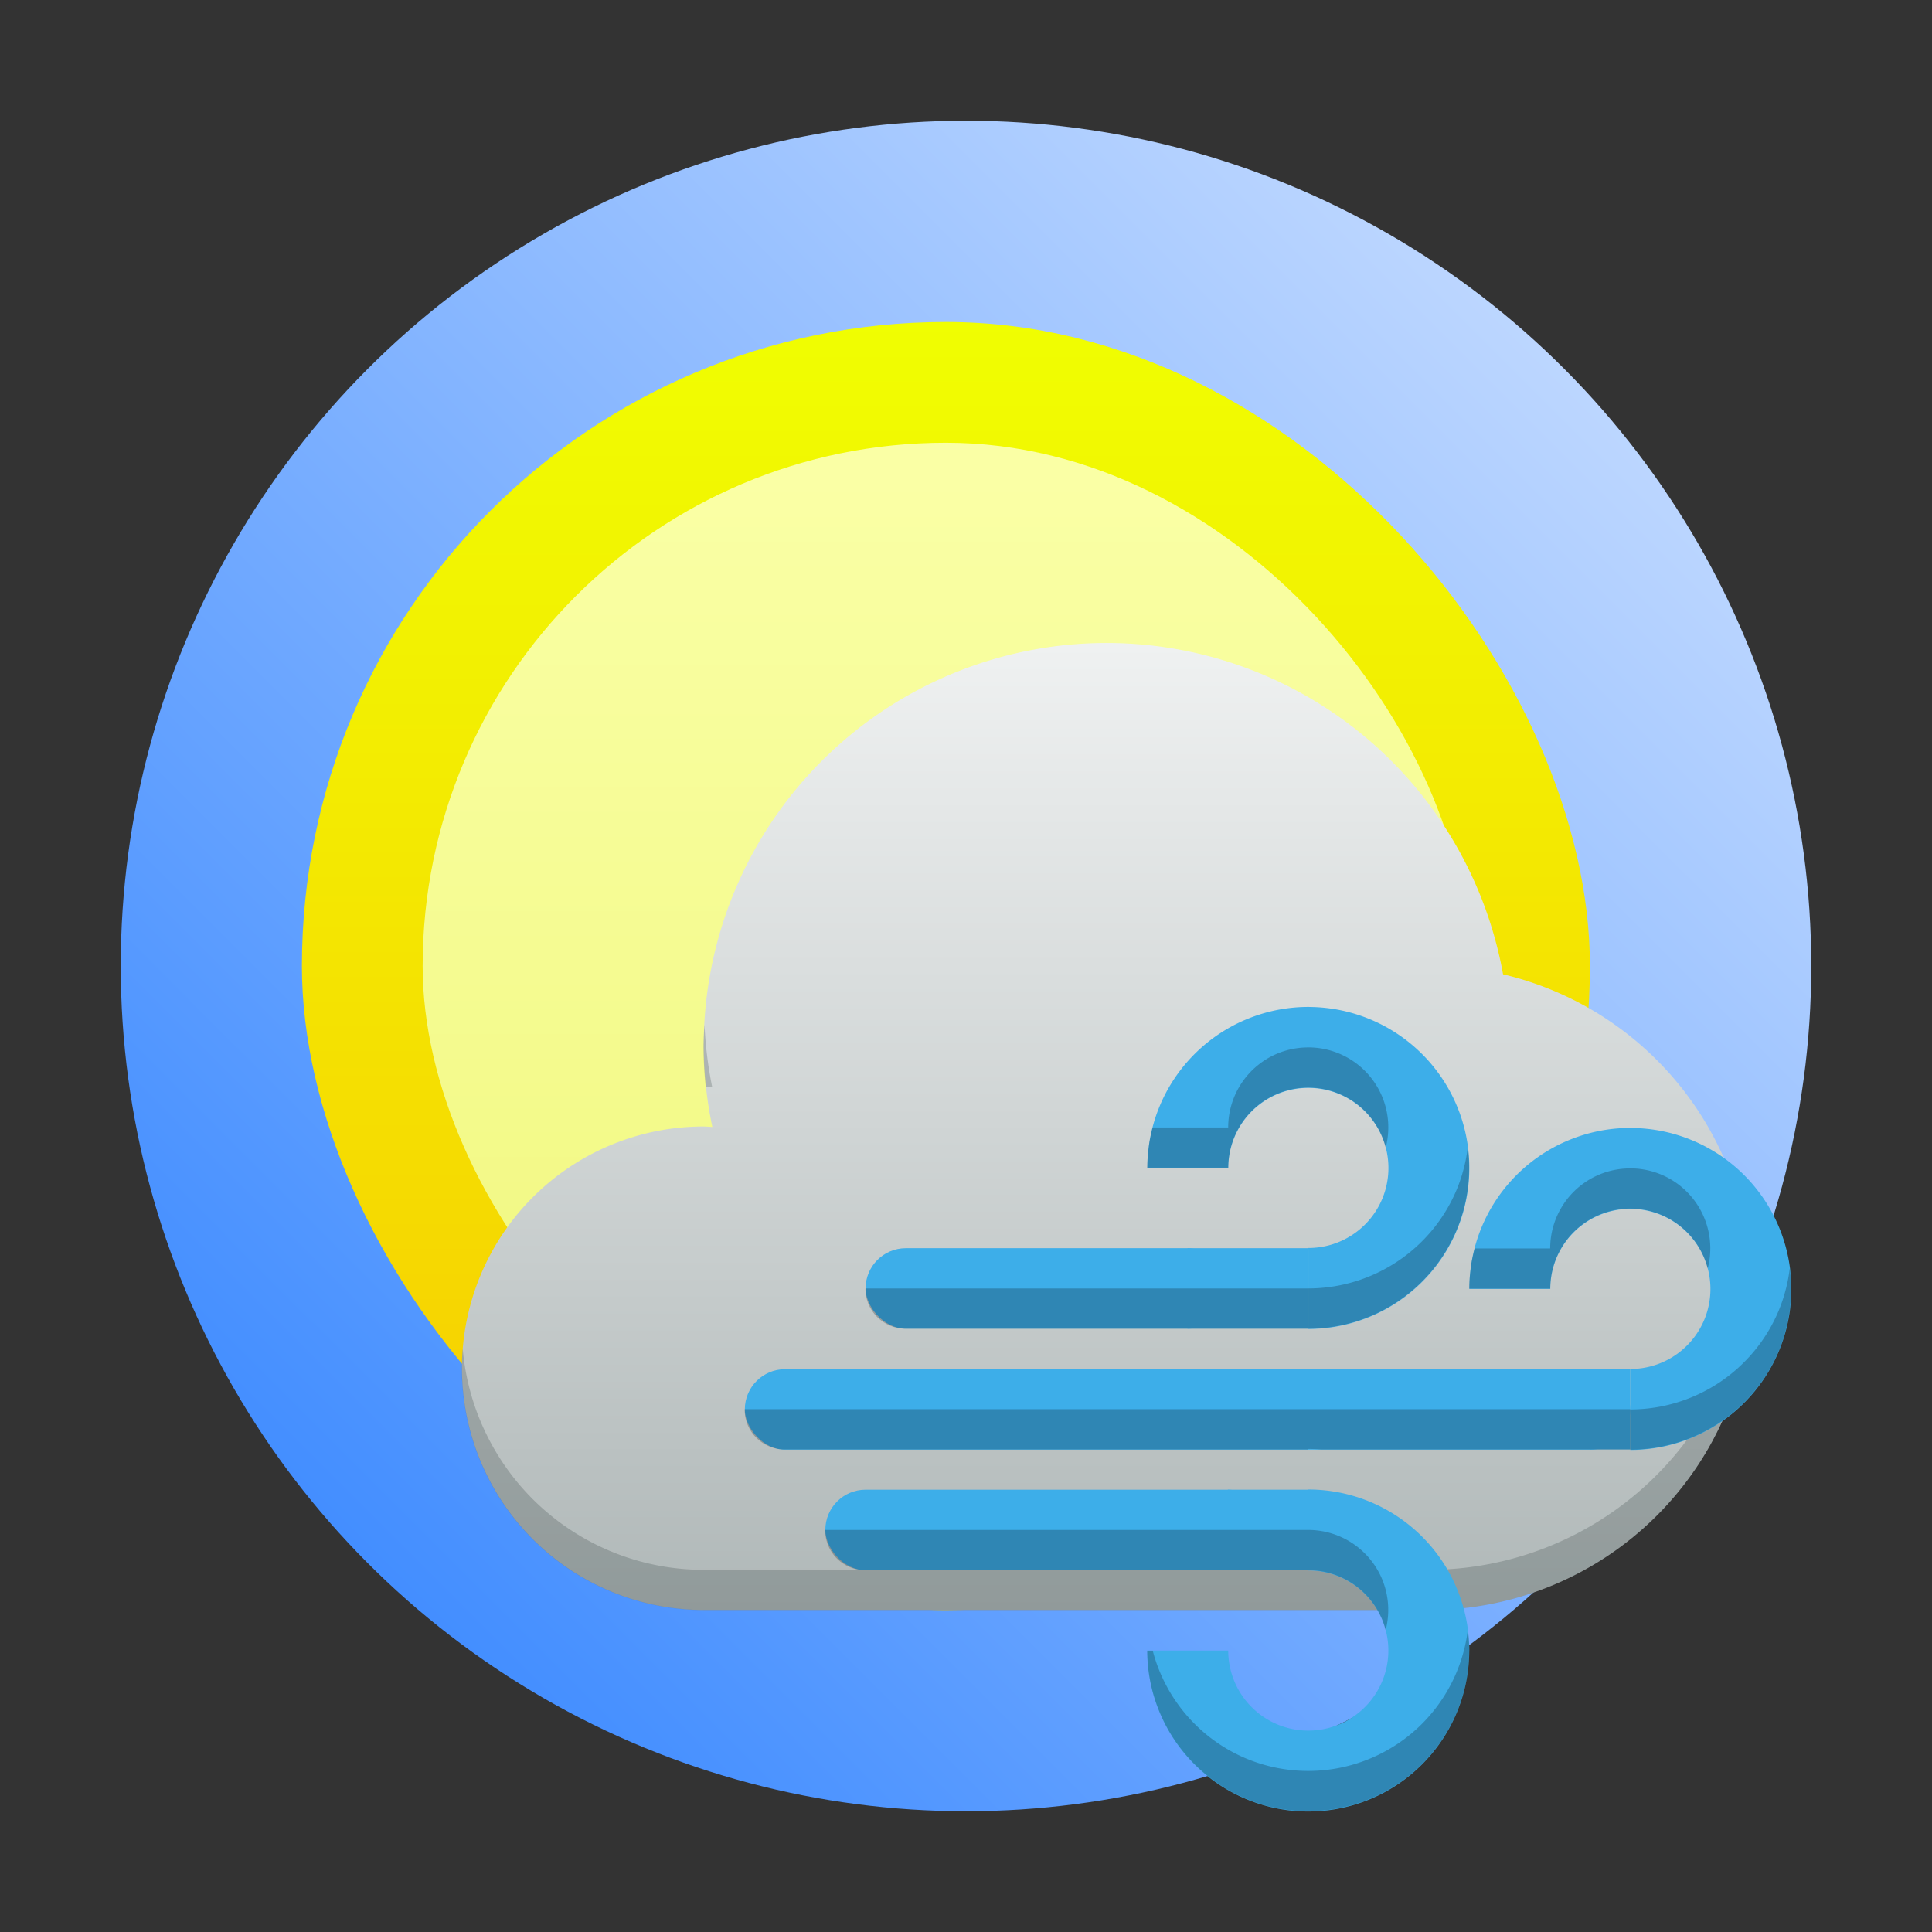 <?xml version="1.0" encoding="UTF-8" standalone="no"?>
<svg
   height="48"
   viewBox="0 0 48 48"
   width="48"
   version="1.1"
   id="svg69"
   sodipodi:docname="financial-forecast.svg"
   inkscape:version="1.3.2 (091e20ef0f, 2023-11-25)"
   xmlns:inkscape="http://www.inkscape.org/namespaces/inkscape"
   xmlns:sodipodi="http://sodipodi.sourceforge.net/DTD/sodipodi-0.dtd"
   xmlns:xlink="http://www.w3.org/1999/xlink"
   xmlns="http://www.w3.org/2000/svg"
   xmlns:svg="http://www.w3.org/2000/svg">
  <rect x="0" y="0" width="48" height="48" fill="#333333" stroke="none"/>
  <defs
     id="defs73">
    <linearGradient
       inkscape:collect="always"
       id="linearGradient978">
      <stop
         style="stop-color:#2a7fff;stop-opacity:1"
         offset="0"
         id="stop974" />
      <stop
         style="stop-color:#d5e5ff;stop-opacity:1"
         offset="1"
         id="stop976" />
    </linearGradient>
    <linearGradient
       id="linearGradient875"
       x1="-123.61"
       x2="-124.83"
       y1="-218.51"
       y2="-149.55"
       gradientTransform="matrix(0.045,0,0,0.045,11.938,21.687)"
       gradientUnits="userSpaceOnUse">
      <stop
         stop-color="#d9d9d9"
         offset="0"
         id="stop5039" />
      <stop
         stop-color="#fff"
         offset="1"
         id="stop5041" />
    </linearGradient>
    <linearGradient
       id="linearGradient841"
       x1="-194.48"
       x2="-194.66"
       y1="-239.97"
       y2="-166.64"
       gradientTransform="matrix(0.045,0,0,0.045,11.938,21.687)"
       gradientUnits="userSpaceOnUse">
      <stop
         stop-color="#f35966"
         offset="0"
         id="stop5044" />
      <stop
         stop-color="#e0283f"
         offset="1"
         id="stop5046" />
    </linearGradient>
    <linearGradient
       id="linearGradient851"
       x1="-145.4"
       x2="-145.58"
       y1="-167.26"
       y2="-280.65"
       gradientTransform="matrix(0.045,0,0,0.045,11.938,21.687)"
       gradientUnits="userSpaceOnUse">
      <stop
         stop-color="#f06712"
         offset="0"
         id="stop5049" />
      <stop
         stop-color="#ffb436"
         offset="1"
         id="stop5051" />
    </linearGradient>
    <linearGradient
       id="linearGradient859"
       x1="-98.577"
       x2="-101.03"
       y1="-166.03"
       y2="-348.97"
       gradientTransform="matrix(0.045,0,0,0.045,11.938,21.687)"
       gradientUnits="userSpaceOnUse">
      <stop
         stop-color="#01bb22"
         offset="0"
         id="stop5054" />
      <stop
         stop-color="#51e784"
         offset="1"
         id="stop5056" />
    </linearGradient>
    <linearGradient
       id="linearGradient867"
       x1="-50.258"
       x2="-52.706"
       y1="-167.99"
       y2="-309.35"
       gradientTransform="matrix(0.045,0,0,0.045,11.938,21.687)"
       gradientUnits="userSpaceOnUse">
      <stop
         stop-color="#017bf5"
         offset="0"
         id="stop5059" />
      <stop
         stop-color="#52cdfb"
         offset="1"
         id="stop5061" />
    </linearGradient>
    <linearGradient
       id="linearGradient1400"
       gradientUnits="userSpaceOnUse"
       x1="34"
       x2="48"
       y1="25"
       y2="44"
       gradientTransform="matrix(0.75,0,0,0.75,-67.733,-15.384)">
      <stop
         offset="0"
         id="stop34-6" />
      <stop
         offset="1"
         stop-opacity="0"
         id="stop36-2" />
    </linearGradient>
    <linearGradient
       id="linearGradient1404"
       gradientUnits="userSpaceOnUse"
       x1="18"
       x2="36"
       y1="24"
       y2="44"
       gradientTransform="matrix(0.75,0,0,0.75,-67.733,-15.384)">
      <stop
         offset="0"
         stop-color="#3daee9"
         id="stop22-9" />
      <stop
         offset="1"
         stop-color="#2a7aaf"
         id="stop24-1" />
    </linearGradient>
    <linearGradient
       id="linearGradient1408"
       gradientUnits="userSpaceOnUse"
       x1="19"
       x2="20"
       y1="42"
       y2="48"
       gradientTransform="matrix(0.75,0,0,0.75,-67.733,-15.384)">
      <stop
         offset="0"
         stop-color="#318bba"
         id="stop27-2" />
      <stop
         offset="1"
         stop-color="#115c92"
         id="stop29-7" />
    </linearGradient>
    <linearGradient
       id="linearGradient1412"
       gradientUnits="userSpaceOnUse"
       x1="20"
       x2="20"
       y1="26"
       y2="30"
       gradientTransform="matrix(0.75,0,0,0.75,-67.733,-15.384)">
      <stop
         offset="0"
         stop-color="#194d6f"
         id="stop17-0" />
      <stop
         offset="1"
         stop-color="#0c3d61"
         id="stop19-9" />
    </linearGradient>
    <linearGradient
       id="linearGradient1416"
       gradientUnits="userSpaceOnUse"
       x1="9"
       x2="9"
       y1="32"
       y2="36"
       gradientTransform="matrix(0.75,0,0,0.75,-67.733,-15.384)">
      <stop
         offset="0"
         stop-color="#fcfcfc"
         stop-opacity=".8"
         id="stop12-3" />
      <stop
         offset="1"
         stop-color="#fcfcfc"
         stop-opacity=".45"
         id="stop14-6" />
    </linearGradient>
    <linearGradient
       inkscape:collect="always"
       xlink:href="#linearGradient978"
       id="linearGradient783"
       gradientUnits="userSpaceOnUse"
       gradientTransform="matrix(2.646,0,0,2.646,7.832,-3.121)"
       x1="-1.826"
       y1="18.188"
       x2="14.049"
       y2="2.314" />
    <linearGradient
       id="2"
       x2="0"
       y1="502.8"
       y2="582.8"
       gradientTransform="matrix(1.067,0,0,1.067,-25.905,-34.92)"
       gradientUnits="userSpaceOnUse">
      <stop
         id="stop9-1"
         stop-color="#f0ff01"
         offset="0" />
      <stop
         id="stop11"
         stop-color="#ff9701"
         offset="1" />
    </linearGradient>
    <linearGradient
       id="4"
       x2="0"
       y1="507.8"
       y2="547.8"
       gradientTransform="matrix(1.02,0,0,1.02,-6.676,-10.269)"
       gradientUnits="userSpaceOnUse">
      <stop
         id="stop15"
         stop-color="#faffa5"
         offset="0" />
      <stop
         id="stop17-9"
         stop-color="#edf573"
         offset="1" />
    </linearGradient>
    <linearGradient
       id="1"
       x2="0"
       y1="511.8"
       y2="535.8"
       gradientTransform="translate(-1,4)"
       gradientUnits="userSpaceOnUse">
      <stop
         id="stop2-4"
         stop-color="#eff1f1"
         offset="0" />
      <stop
         id="stop4-7"
         stop-color="#b0b8b8"
         offset="1" />
    </linearGradient>
  </defs>
  <sodipodi:namedview
     id="namedview71"
     pagecolor="#ffffff"
     bordercolor="#666666"
     borderopacity="1.0"
     inkscape:showpageshadow="2"
     inkscape:pageopacity="0.0"
     inkscape:pagecheckerboard="0"
     inkscape:deskcolor="#d1d1d1"
     showgrid="false"
     inkscape:zoom="4.9166667"
     inkscape:cx="86.033898"
     inkscape:cy="47.898305"
     inkscape:window-width="1920"
     inkscape:window-height="994"
     inkscape:window-x="0"
     inkscape:window-y="0"
     inkscape:window-maximized="1"
     inkscape:current-layer="svg69" />
  <linearGradient
     id="a">
    <stop
       offset="0"
       stop-opacity=".102"
       id="stop2" />
    <stop
       offset="1"
       stop-opacity=".03"
       id="stop4" />
  </linearGradient>
  <linearGradient
     id="b"
     gradientUnits="userSpaceOnUse"
     x1="30"
     x2="30"
     y1="4"
     y2="44"
     gradientTransform="matrix(1,0,0,1.231,0,-10.171)">
    <stop
       offset="0"
       stop-color="#fcfcfc"
       id="stop7" />
    <stop
       offset="1"
       stop-color="#cacaca"
       id="stop9" />
  </linearGradient>
  <linearGradient
     id="c"
     gradientUnits="userSpaceOnUse"
     x1="9"
     x2="9"
     y1="32"
     y2="36"
     gradientTransform="matrix(0.75,0,0,0.75,-67.733,-15.384)">
    <stop
       offset="0"
       stop-color="#fcfcfc"
       stop-opacity=".8"
       id="stop12" />
    <stop
       offset="1"
       stop-color="#fcfcfc"
       stop-opacity=".45"
       id="stop14" />
  </linearGradient>
  <linearGradient
     id="d"
     gradientUnits="userSpaceOnUse"
     x1="20"
     x2="20"
     y1="26"
     y2="30"
     gradientTransform="matrix(0.75,0,0,0.75,-67.733,-15.384)">
    <stop
       offset="0"
       stop-color="#194d6f"
       id="stop17" />
    <stop
       offset="1"
       stop-color="#0c3d61"
       id="stop19" />
  </linearGradient>
  <linearGradient
     id="e"
     gradientUnits="userSpaceOnUse"
     x1="18"
     x2="36"
     y1="24"
     y2="44"
     gradientTransform="matrix(0.75,0,0,0.75,-67.733,-15.384)">
    <stop
       offset="0"
       stop-color="#3daee9"
       id="stop22" />
    <stop
       offset="1"
       stop-color="#2a7aaf"
       id="stop24" />
  </linearGradient>
  <linearGradient
     id="f"
     gradientUnits="userSpaceOnUse"
     x1="19"
     x2="20"
     y1="42"
     y2="48"
     gradientTransform="matrix(0.75,0,0,0.75,-67.733,-15.384)">
    <stop
       offset="0"
       stop-color="#318bba"
       id="stop27" />
    <stop
       offset="1"
       stop-color="#115c92"
       id="stop29" />
  </linearGradient>
  <linearGradient
     id="g"
     gradientUnits="userSpaceOnUse"
     x1="16"
     x2="16"
     xlink:href="#a"
     y1="43"
     y2="4"
     gradientTransform="translate(76.275,-9.884)" />
  <linearGradient
     id="h"
     gradientUnits="userSpaceOnUse"
     x1="43"
     x2="43"
     xlink:href="#a"
     y1="43"
     y2="4"
     gradientTransform="translate(76.275,-9.884)" />
  <linearGradient
     id="i"
     gradientUnits="userSpaceOnUse"
     x1="34"
     x2="48"
     y1="25"
     y2="44"
     gradientTransform="matrix(0.75,0,0,0.75,-67.733,-15.384)">
    <stop
       offset="0"
       id="stop34" />
    <stop
       offset="1"
       stop-opacity="0"
       id="stop36" />
  </linearGradient>
  <circle
     cx="24"
     cy="24"
     r="21"
     id="circle5066-0"
     style="fill:url(#linearGradient783);fill-opacity:1;stroke-width:2.646" />
  <g
     id="g36"
     transform="translate(-385.067,-499.795)">
    <g
       id="g28"
       transform="matrix(0.75,0,0,0.75,101.14,130.95)">
      <rect
         id="rect24"
         x="388.57"
         y="502.46"
         width="42.667"
         height="42.667"
         rx="21.333"
         ry="21.333"
         fill="url(#2)"
         style="fill:url(#2)" />
      <rect
         id="rect26"
         x="392.57"
         y="506.46"
         width="34.667"
         height="34.667"
         rx="17.333"
         fill="url(#4)"
         style="fill:url(#4)" />
    </g>
    <g
       id="g34"
       color="#4d4d4d">
      <path
         id="path30"
         d="m 412.56,515.77 a 10.01,10.01 0 0 1 9.85,8.231 8.008,8.008 0 0 1 6.166,7.785 8.008,8.008 0 0 1 -8.008,8.008 H 402.55 a 6.006,6.006 0 0 1 -6.006,-6.006 6.006,6.006 0 0 1 6.006,-6.006 6.006,6.006 0 0 1 0.215,0.012 10.01,10.01 0 0 1 -0.215,-2.014 10.01,10.01 0 0 1 10.01,-10.01 z"
         fill="url(#1)"
         style="fill:url(#1)" />
      <path
         id="path32"
         d="m 402.57,525.26 a 10.01,10.01 0 0 0 -0.025,0.523 10.01,10.01 0 0 0 0.055,1.006 6.006,6.006 0 0 1 0.16,0.008 10.01,10.01 0 0 1 -0.189,-1.537 z m 25.977,6.021 a 8.008,8.008 0 0 1 -7.984,7.516 h -18.018 a 6.006,6.006 0 0 1 -5.982,-5.496 6.006,6.006 0 0 0 -0.023,0.49 6.006,6.006 0 0 0 6.006,6.006 h 18.018 a 8.008,8.008 0 0 0 8.008,-8.008 8.008,8.008 0 0 0 -0.023,-0.508 z"
         fill="#172525"
         opacity="0.2" />
    </g>
  </g>
  <g
     id="g1002-3"
     transform="translate(0.505,0.017)"
     fill="#3daee9"
     stroke-width="0">
    <rect
       id="rect870-6"
       x="18"
       y="34"
       width="22"
       height="2"
       ry="1"
       style="paint-order:normal" />
    <path
       id="path872-3-75"
       d="m 40.029,28.006 a 4,4 0 0 0 -1.56,0.305 4,4 0 0 0 -2.469,3.695 h 2.012 a 1.989,1.989 0 0 1 1.227,-1.838 1.989,1.989 0 0 1 2.168,0.432 1.989,1.989 0 0 1 0.432,2.168 1.989,1.989 0 0 1 -1.838,1.227 v 2.012 a 4,4 0 0 0 3.695,-2.469 4,4 0 0 0 -0.867,-4.359 4,4 0 0 0 -2.799,-1.172 z"
       style="paint-order:normal" />
    <path
       id="path872-3-3-5"
       d="m 35.999,41.018 a 4,4 0 0 0 -0.305,-1.56 4,4 0 0 0 -3.695,-2.469 v 2.012 a 1.989,1.989 0 0 1 1.838,1.227 1.989,1.989 0 0 1 -0.432,2.168 1.989,1.989 0 0 1 -2.168,0.432 1.989,1.989 0 0 1 -1.227,-1.838 h -2.012 a 4,4 0 0 0 2.469,3.695 4,4 0 0 0 4.359,-0.867 4,4 0 0 0 1.172,-2.799 z"
       style="paint-order:normal" />
    <path
       id="path872-3-7-2"
       d="m 32.029,25 a 4,4 0 0 0 -1.56,0.305 4,4 0 0 0 -2.469,3.695 h 2.012 a 1.989,1.989 0 0 1 1.227,-1.838 1.989,1.989 0 0 1 2.168,0.432 1.989,1.989 0 0 1 0.432,2.168 1.989,1.989 0 0 1 -1.838,1.227 v 2.012 a 4,4 0 0 0 3.695,-2.469 4,4 0 0 0 -0.867,-4.359 4,4 0 0 0 -2.799,-1.172 z"
       style="paint-order:normal" />
    <rect
       id="rect890"
       x="39"
       y="33.994"
       width="1"
       height="2"
       ry="0"
       style="paint-order:normal" />
    <rect
       id="rect870-6-1"
       x="21"
       y="30.994"
       width="9"
       height="2"
       ry="1"
       style="paint-order:normal" />
    <rect
       id="rect890-2"
       x="29"
       y="30.994"
       width="3"
       height="2"
       ry="0"
       style="paint-order:normal" />
    <rect
       id="rect870-6-7"
       x="20"
       y="36.994"
       width="11"
       height="2"
       ry="1"
       style="paint-order:normal" />
    <rect
       id="rect890-0"
       x="30"
       y="36.994"
       width="2"
       height="2"
       ry="0"
       style="paint-order:normal" />
  </g>
  <path
     id="rect870-6-3"
     d="m 32.516,26.023 a 1.989,1.989 0 0 0 -0.775,0.15 1.989,1.989 0 0 0 -1.227,1.838 h -1.877 a 4,4 0 0 0 -0.029,0.119 4,4 0 0 0 -0.051,0.242 4,4 0 0 0 -0.019,0.154 4,4 0 0 0 -0.025,0.236 4,4 0 0 0 -0.01,0.248 h 2.012 a 1.989,1.989 0 0 1 0.01,-0.188 1.989,1.989 0 0 1 1.217,-1.65 1.989,1.989 0 0 1 2.168,0.432 1.989,1.989 0 0 1 0.518,0.906 1.989,1.989 0 0 0 -0.518,-1.906 1.989,1.989 0 0 0 -1.393,-0.582 z m 3.949,2.49 a 4,4 0 0 1 -0.268,1.029 4,4 0 0 1 -3.695,2.469 h -10.998 c -2e-5,0.002 -0.002,0.004 -0.002,0.006 0,0.544 0.431,0.978 0.971,0.994 h 10.029 a 4,4 0 0 0 3.695,-2.469 4,4 0 0 0 0.279,-1.959 4,4 0 0 0 0,-0.004 4,4 0 0 0 -0.012,-0.066 z m 4.051,0.516 a 1.989,1.989 0 0 0 -0.775,0.15 1.989,1.989 0 0 0 -1.227,1.838 h -1.877 a 4,4 0 0 0 -0.029,0.119 4,4 0 0 0 -0.051,0.242 4,4 0 0 0 -0.019,0.156 4,4 0 0 0 -0.025,0.234 4,4 0 0 0 -0.01,0.248 h 2.012 a 1.989,1.989 0 0 1 0.01,-0.188 1.989,1.989 0 0 1 1.217,-1.65 1.989,1.989 0 0 1 2.168,0.432 1.989,1.989 0 0 1 0.518,0.906 1.989,1.989 0 0 0 -0.518,-1.906 1.989,1.989 0 0 0 -1.393,-0.582 z m 3.949,2.49 a 4,4 0 0 1 -0.268,1.029 4,4 0 0 1 -3.695,2.469 v -0.006 h -21.998 c -5e-5,0.004 -0.002,0.008 -0.002,0.012 0,0.533 0.416,0.957 0.941,0.988 h 13.059 v -0.012 a 4,4 0 0 1 0.313,0.012 h 7.688 v 0.006 a 4,4 0 0 0 3.695,-2.469 4,4 0 0 0 0.279,-1.959 4,4 0 0 0 0,-0.004 4,4 0 0 0 -0.012,-0.066 z m -23.963,6.492 c -10e-6,0.002 0,0.004 0,0.006 0,0.544 0.431,0.978 0.971,0.994 h 11.029 a 1.989,1.989 0 0 1 1.838,1.227 1.989,1.989 0 0 1 0.086,0.262 1.989,1.989 0 0 0 -0.086,-1.262 1.989,1.989 0 0 0 -1.838,-1.227 h -11.998 c 0,1.33e-4 -0.002,-1.33e-4 -0.002,0 z m 15.963,2.504 a 4,4 0 0 1 -1.135,2.312 4,4 0 0 1 -4.359,0.867 4,4 0 0 1 -2.332,-2.684 h -0.137 a 4,4 0 0 0 2.469,3.684 4,4 0 0 0 4.359,-0.867 4,4 0 0 0 1.01,-1.701 4,4 0 0 0 0.092,-0.379 4,4 0 0 0 0.002,-0.012 4,4 0 0 0 0.053,-0.383 4,4 0 0 0 0.014,-0.312 4,4 0 0 0 -0.018,-0.4 4,4 0 0 0 -0.018,-0.125 z"
     fill-opacity="0.227"
     stroke-width="0"
     style="paint-order:normal" />
</svg>
